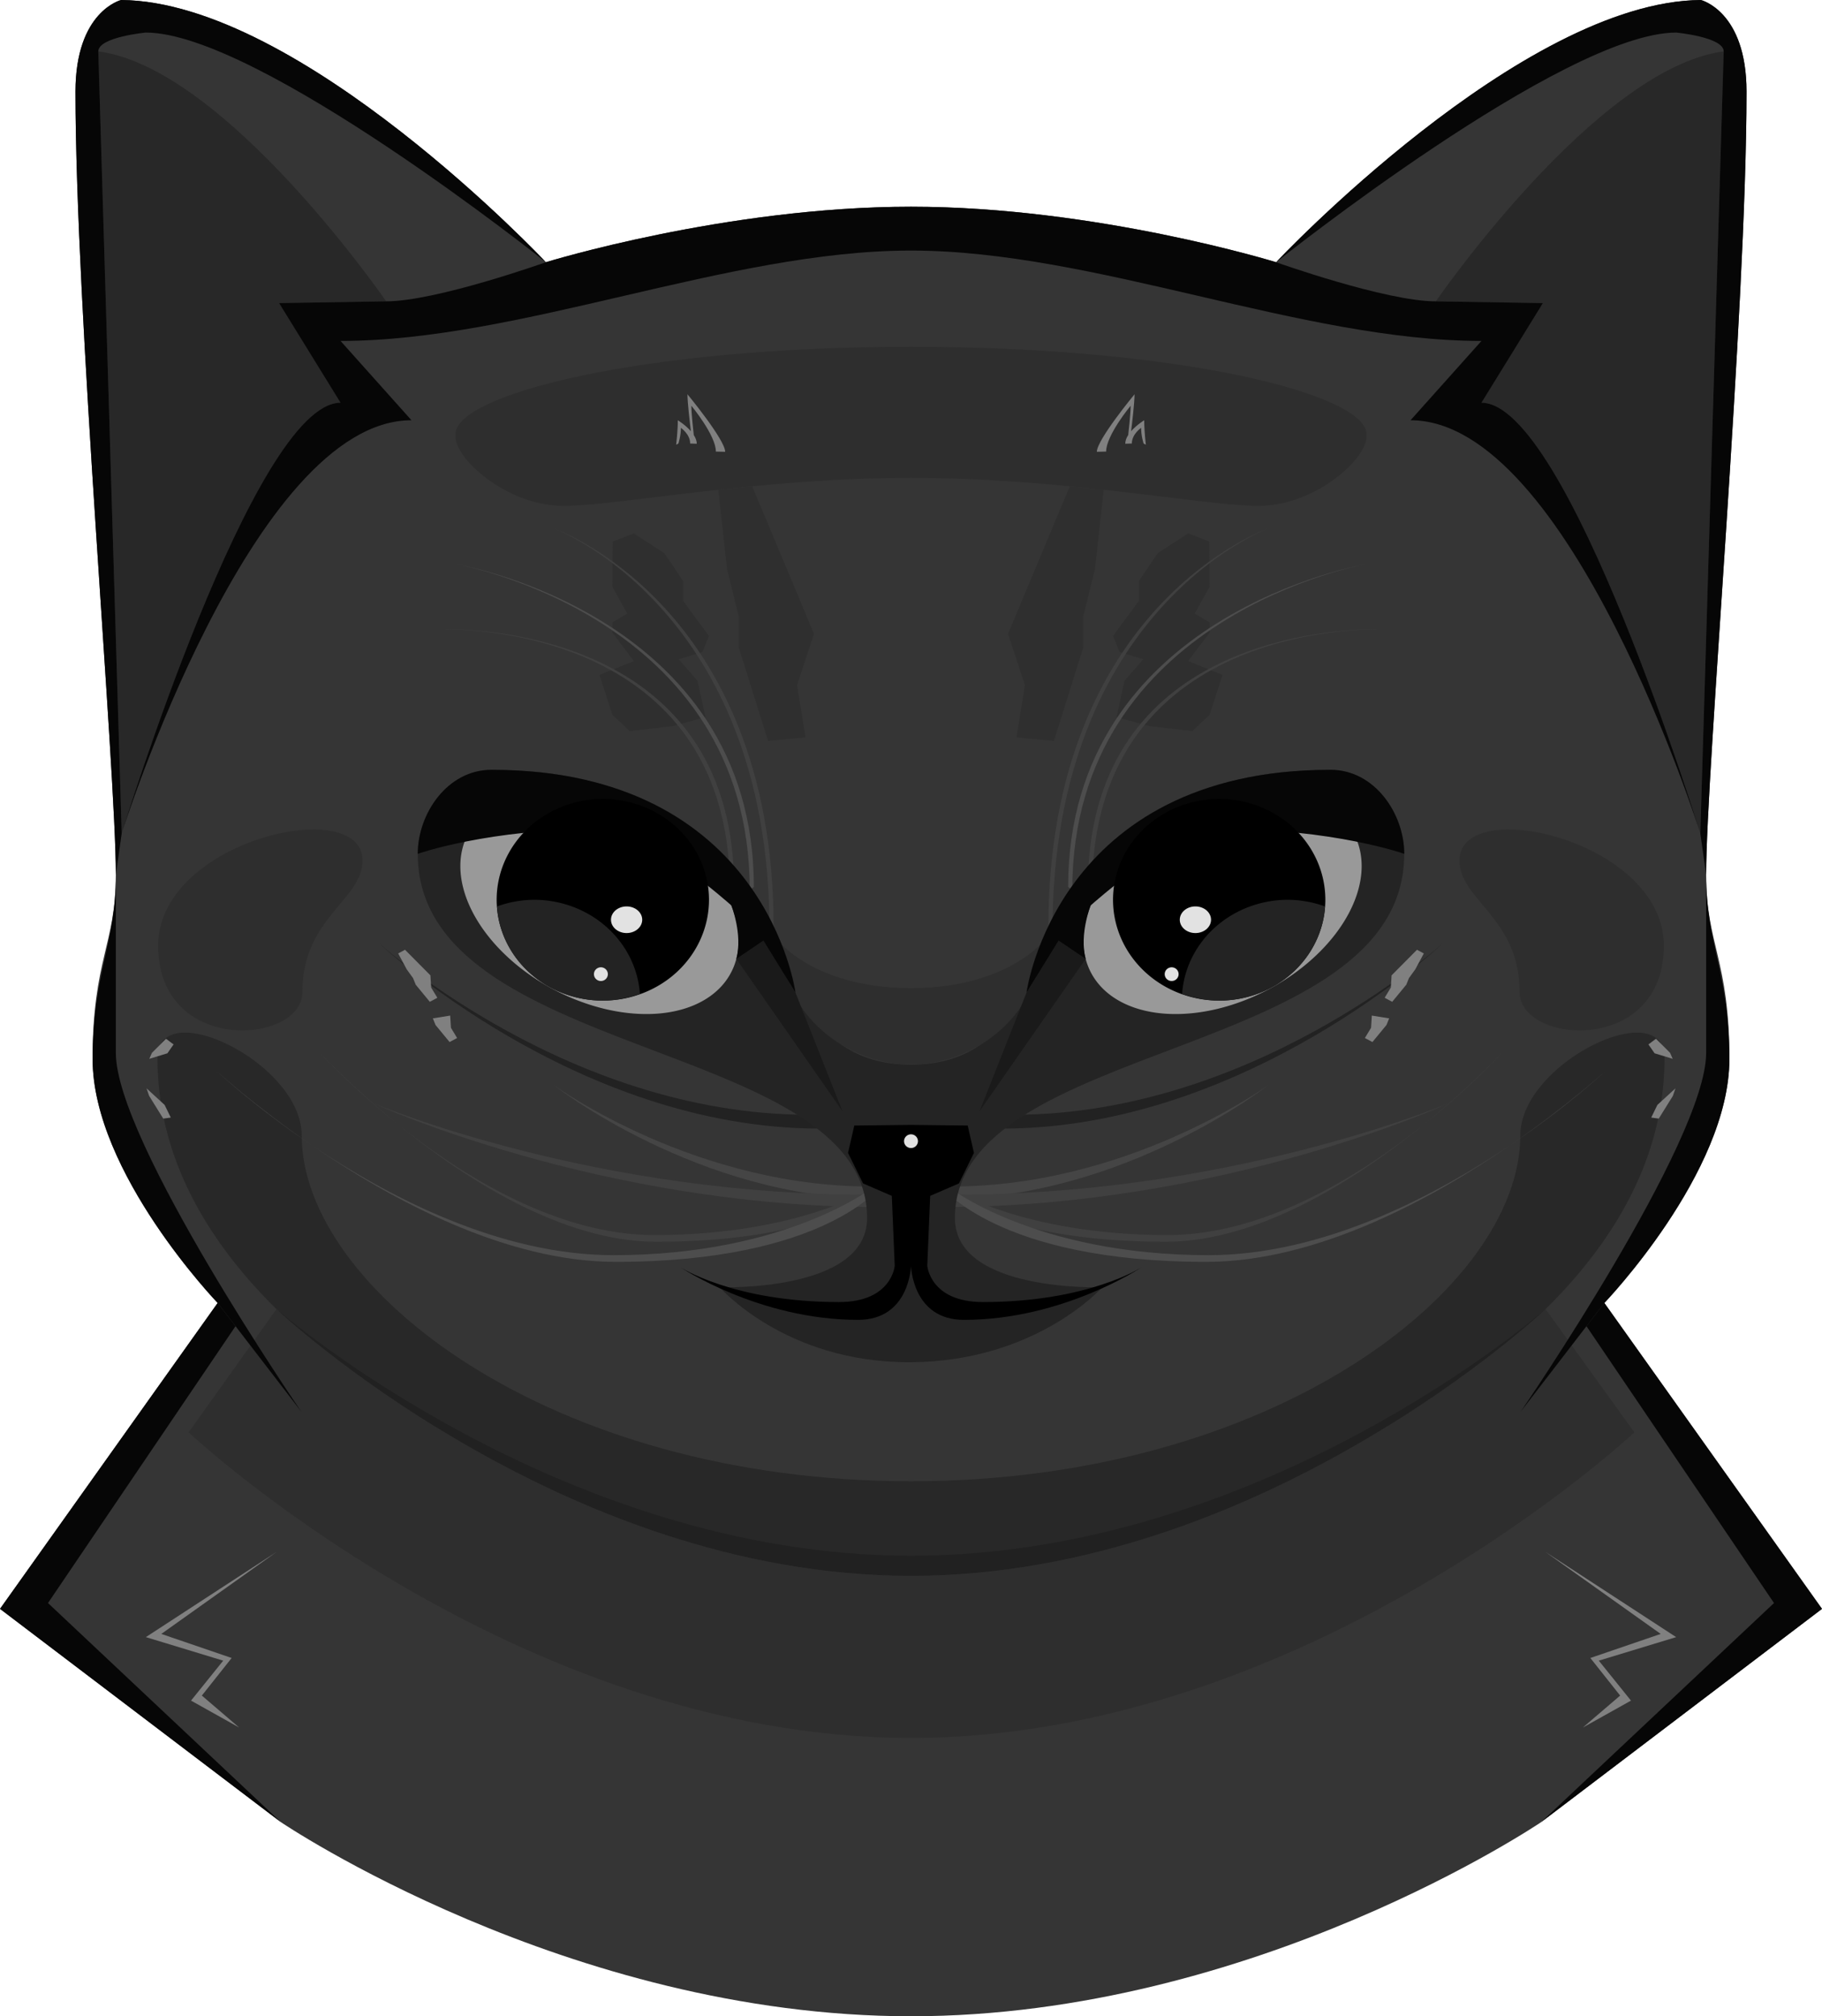 <svg xmlns="http://www.w3.org/2000/svg" viewBox="0 0 158.75 175.664">
  <path fill="#353535" fill-rule="evenodd" d="M10.553 0S6.576.964 6.576 7.98c0 19.073 3.518 59.149 3.518 68.227 0 6.119-2.025 7.377-2.025 16.06 0 9.931 10.895 21.252 10.895 21.252L0 140.17l24.47 18.58s24.956 16.914 54.905 16.914 54.905-16.914 54.905-16.914l24.47-18.58-18.964-26.651s10.895-11.32 10.895-21.252c0-8.683-2.025-9.941-2.025-16.06 0-9.078 3.518-49.154 3.518-68.228 0-7.015-3.977-7.979-3.977-7.979-15.65.13-37.011 22.844-37.011 22.844S95.525 18.01 79.375 18.01s-31.811 4.834-31.811 4.834S26.204.131 10.553 0z"/>
  <path fill="#404040" fill-rule="evenodd" d="M27.727 91.568s2.711 3.014 6.987 6.427c-4.234-3.438-6.987-6.427-6.987-6.427zm103.296 0s-2.753 2.989-6.987 6.427c4.276-3.413 6.987-6.427 6.987-6.427zM34.829 98.09c5.758 4.656 14.215 10.096 22.346 10.096 15.413 0 19.563-4.83 19.563-4.83l-.453-.009s-6.367 4.255-19.278 4.255c-8.372 0-16.59-5.073-22.178-9.512zm89.092 0c-5.588 4.44-13.806 9.512-22.178 9.512-12.91 0-19.278-4.255-19.278-4.255l-.453.008s4.15 4.831 19.563 4.831c8.131 0 16.589-5.44 22.346-10.095z"/>
  <path fill="#282828" fill-rule="evenodd" d="M16.144 89.964c-1.43-.007-2.423.654-2.423 2.234 0 28.968 49.067 45.095 65.654 45.095v-8.24c-31.574 0-53.088-16.832-53.088-30.136 0-4.555-6.492-8.936-10.143-8.953zm126.462 0c-3.651.017-10.143 4.398-10.143 8.953 0 13.304-21.513 30.136-53.088 30.136v8.24c16.587 0 65.654-16.127 65.654-45.095 0-1.58-.994-2.241-2.423-2.234z"/>
  <path fill="#222" fill-rule="evenodd" d="M33.043 82.191s17.07 16.135 38.38 16.135v-1.217c-21.42.488-38.38-14.918-38.38-14.918zm92.664 0S108.748 97.597 87.328 97.11v1.217c21.31 0 38.379-16.135 38.379-16.135z"/>
  <path fill="#454545" fill-rule="evenodd" d="M48.292 94.57s12.586 9.891 28.3 9.891v-1.097c-15.795.3-28.3-8.794-28.3-8.794zm62.167 0s-12.506 9.094-28.3 8.794v1.097c15.713 0 28.3-9.891 28.3-9.891z"/>
  <path fill="#404040" fill-rule="evenodd" d="M32.6 96.148s19.565 9.014 43.992 9.014v-1.096c-24.553.299-43.993-7.918-43.993-7.918zm93.551 0s-19.44 8.217-43.993 7.918v1.096c24.427 0 43.993-9.014 43.993-9.014z"/>
  <path fill="#4d4d4d" fill-rule="evenodd" d="M18.882 93.321s3.223 3.04 8.31 6.47c-5.035-3.456-8.31-6.47-8.31-6.47zm120.987 0s-3.248 2.987-8.243 6.423c5.045-3.41 8.243-6.423 8.243-6.423zm-8.243 6.423c-6.6 4.463-16.364 9.61-26.322 9.61-15.24 0-22.757-6.008-22.757-6.008l-.535.008s4.9 6.584 23.094 6.584c9.668 0 19.72-5.516 26.52-10.193zm-104.361.098c6.797 4.656 16.78 10.096 26.38 10.096 18.194 0 23.093-6.584 23.093-6.584l-.535-.008s-7.517 6.008-22.757 6.008c-9.883 0-19.584-5.073-26.181-9.512z"/>
  <path fill="#2e2e2e" fill-rule="evenodd" d="M79.375 30.214c-23.445 0-39.687 4.134-39.687 7.615-.28 1.948 4.373 6.244 9.405 6.244 4.79 0 16.718-2.437 30.282-2.437zm0 0v11.422c13.564 0 25.493 2.437 30.282 2.437 5.032 0 9.685-4.296 9.405-6.244 0-3.481-16.242-7.615-39.687-7.615z"/>
  <path fill="#282828" fill-rule="evenodd" d="m8.565 4.477 2.037 68.131s11.537-37.52 19.068-37.52l-5.353-8.681 9.33-.152S19.666 5.93 8.565 4.477zm141.62 0c-11.1 1.454-25.081 21.778-25.081 21.778l9.329.152-5.353 8.68c7.53 0 19.068 37.521 19.068 37.521z"/>
  <path fill="#242424" fill-rule="evenodd" d="M42.823 67.07c-3.864 0-6.424 3.846-6.424 7.321 0 18.018 39.152 16.097 39.152 31.732 0 6.492-12.846 6.025-12.846 6.025s5.715 6.606 16.67 6.534c10.955-.073 16.67-6.534 16.67-6.534s-12.846.467-12.846-6.025c0-15.635 39.152-13.714 39.152-31.732 0-3.475-2.56-7.322-6.424-7.322-28.287 0-20.564 25.686-36.551 25.686v.004l-.001-.004c-15.987 0-8.265-25.686-36.552-25.686z"/>
  <path fill="#999" d="M47.594 69.077a12.95 8.497 27.78 0 0-7.484 6.38 12.95 8.497 27.78 0 0 12.123 12.327 12.95 8.497 27.78 0 0 12.123-5.828A12.95 8.497 27.78 0 0 52.233 69.63a12.95 8.497 27.78 0 0-4.64-.553zm63.563 0a8.497 12.95 62.22 0 0-4.64.553 8.497 12.95 62.22 0 0-12.123 12.326 8.497 12.95 62.22 0 0 12.123 5.828 8.497 12.95 62.22 0 0 12.123-12.326 8.497 12.95 62.22 0 0-7.483-6.38z"/>
  <path fill="#060606" fill-rule="evenodd" d="M79.375 18.01c-16.15 0-31.81 4.834-31.81 4.834s-9.559 3.41-13.918 3.41l-9.33.153 5.353 8.68c-7.53 0-19.068 37.521-19.068 37.521s11.382-35.994 25.249-35.994l-6.18-6.91c15.656 0 33.742-7.874 49.704-7.874 15.962 0 34.048 7.874 49.705 7.874l-6.18 6.91c13.866 0 25.248 35.994 25.248 35.994s-11.537-37.52-19.068-37.52l5.353-8.681-9.33-.152c-4.359 0-13.917-3.41-13.917-3.41S95.525 18.01 79.375 18.01z"/>
  <path fill-rule="evenodd" d="m79.375 98.005-4.94.054-.545 2.387 1.308 2.657 2.505 1.085.254 6.084s-.237 3.167-4.854 3.167c-9.22 0-13.845-3.044-13.845-3.044s6.868 4.596 15.505 4.596c4.51 0 4.612-4.719 4.612-4.719zm0 0v12.267s.103 4.72 4.612 4.72c8.637 0 15.504-4.597 15.504-4.597s-4.624 3.044-13.844 3.044c-4.617 0-4.854-3.167-4.854-3.167l.254-6.084 2.505-1.085 1.308-2.657-.545-2.387z"/>
  <path fill="#2e2e2e" fill-rule="evenodd" d="M24.089 114.05s24.589 23.243 55.286 23.243c30.697 0 55.287-23.242 55.287-23.242l7.741 10.744s-28.447 26.62-63.028 26.62c-34.58 0-62.939-26.62-62.939-26.62z"/>
  <path fill="#2f2f2f" fill-rule="evenodd" d="m65.537 42.364-2.955.306.764 6.9 1.01 4.087v2.724l2.568 8.172 3.26-.315-.736-4.551 1.474-4.459zm27.676 0-5.384 12.864 1.473 4.459-.737 4.551 3.262.315 2.567-8.172v-2.724l1.01-4.086.764-6.901z"/>
  <path fill="#060606" fill-rule="evenodd" d="M10.553 0S6.576.964 6.576 7.98c0 19.073 3.518 59.148 3.518 68.227l.508-3.599L8.565 4.477c0-1.251 4.139-1.64 4.139-1.64 9.791 0 34.86 20.007 34.86 20.007S26.204.131 10.553 0zm137.644 0c-15.65.13-37.01 22.844-37.01 22.844s25.068-20.006 34.86-20.006c0 0 4.138.388 4.138 1.639l-2.037 68.131.508 3.599c0-9.079 3.518-49.154 3.518-68.228 0-7.015-3.977-7.979-3.977-7.979z"/>
  <path fill="#2f2f2f" fill-rule="evenodd" d="m55.221 46.473-1.835.71-.032 3.94 1.299 2.335-1.299.768v.895l1.88 2.472-3.001 1.21 1.121 3.472 1.51 1.42 3.698-.421 2.905-.79-.687-3.155-1.637-1.894 2.06-.631.57-1.396-2.248-3.047v-1.725l-1.638-2.437zm48.308 0-2.666 1.726-1.638 2.437v1.725l-2.249 3.047.571 1.396 2.06.631-1.637 1.894-.687 3.156 2.905.789 3.698.42 1.51-1.42 1.121-3.471-3-1.21 1.879-2.472v-.895l-1.298-.768 1.298-2.335-.032-3.94z"/>
  <path fill="#060606" fill-rule="evenodd" d="M148.656 76.207v15.534c0 7.69-16.153 31.24-16.153 31.24l7.283-9.462s10.895-11.363 10.895-21.252c0-7.51-2.025-9.941-2.025-16.06z"/>
  <path fill="#4d4d4d" fill-rule="evenodd" d="M39.676 49.135s25.646 4.469 25.646 28.381l.36-.238c0-23.82-26.006-28.143-26.006-28.143zm79.399 0s-26.007 4.323-26.007 28.143l.36.238c0-23.912 25.647-28.381 25.647-28.381z"/>
  <path fill="#404040" fill-rule="evenodd" d="M39.07 54.81c-.711-.01-1.117.012-1.117.012s25.646-1.218 25.646 22.694l.36-.238c0-20.842-19.911-22.404-24.89-22.468zm80.61 0c-4.977.064-24.89 1.626-24.89 22.468l.361.238c0-23.912 25.647-22.694 25.647-22.694s-.406-.021-1.118-.012z"/>
  <path fill="#404040" fill-rule="evenodd" d="M48.292 46.057s18.753 7 18.753 34.965l.36-.238c0-28.063-19.113-34.727-19.113-34.727zm62.167 0s-19.114 6.664-19.114 34.727l.36.238c0-27.965 18.754-34.965 18.754-34.965z"/>
  <path fill="gray" fill-rule="evenodd" d="m35.288 82.746-.594.322.741 1.381.556.77.23.57 1.226 1.491.658-.35-.537-.89-.067-1.064zm88.174 0-2.213 2.23-.066 1.063-.538.891.658.35 1.227-1.49.229-.572.556-.769.741-1.381zm-84.238 5.735-1.51.243.23.572 1.227 1.49.658-.35-.538-.89zm80.302 0-.066 1.064-.538.891.657.35 1.228-1.49.229-.572zm-105.06 2.02-1.227 1.224-.23.522 1.577-.48.537-.773zm129.819 0-.658.493.537.774 1.577.479-.23-.522zM12.767 94.82l.23.662 1.226 1.975.658-.09-.538-1.103zm133.216 0-1.576 1.444-.538 1.103.658.09 1.227-1.975zM59.898 34.35c0 .72.2 2.424.299 3.219-.485-.556-1.14-.955-1.14-.955 0 .953-.143 2.134-.143 2.134l.196-.11s.216-.645.216-1.362c0 0 .808.547.808 1.365l.574.02c0-.265-.108-.527-.267-.771l.006-.003s-.208-1.82-.208-2.538c0 0 2.136 2.576 2.136 3.993l.809.02c0-1.04-3.285-5.011-3.285-5.011zm38.954 0s-3.285 3.97-3.285 5.012l.809-.02c0-1.417 2.136-3.994 2.136-3.994 0 .718-.209 2.538-.209 2.538l.006.003c-.16.244-.266.507-.266.771l.573-.02c0-.817.809-1.365.809-1.365 0 .718.215 1.363.215 1.363l.197.11s-.143-1.181-.143-2.134c0 0-.655.4-1.14.955.098-.795.298-2.499.298-3.219z"/>
  <path fill="#2e2e2e" fill-rule="evenodd" d="M68.114 82.29c0 5.996 5.58 10.465 11.261 10.465v-6.664c-7.953 0-11.261-3.8-11.261-3.8zm22.522 0s-3.308 3.801-11.26 3.801v6.664c5.681 0 11.26-4.47 11.26-10.465z"/>
  <path fill="#1a1a1a" fill-rule="evenodd" d="m66.516 81.948-2.36 1.596L73.4 96.81 69.31 86.48zm25.719 0-2.796 4.532-4.089 10.33 9.244-13.266z"/>
  <path fill="#2e2e2e" fill-rule="evenodd" d="M27.457 72.272c-5.26-.078-13.676 3.794-13.676 10.119 0 9.565 12.566 8.603 12.566 4.042 0-6.492 5.24-8.01 5.24-11.464 0-1.81-1.739-2.661-4.13-2.697zm103.836 0c-2.391.036-4.13.888-4.13 2.697 0 3.455 5.24 4.972 5.24 11.464 0 4.561 12.566 5.523 12.566-4.042 0-6.325-8.416-10.197-13.676-10.119z"/>
  <path fill="#060606" fill-rule="evenodd" d="M42.823 67.07c-3.864 0-6.423 3.846-6.423 7.321 0 0 6.093-2.187 16.123-2.187 3.748 0 11.196 6.679 11.196 6.679s1.005 2.505.437 4.66l2.36-1.595 2.795 4.532s-2.56-19.41-26.488-19.41zm73.104 0c-23.929 0-26.488 19.41-26.488 19.41l2.796-4.532 2.36 1.596c-.569-2.156.436-4.661.436-4.661s7.448-6.679 11.196-6.679c10.03 0 16.124 2.187 16.124 2.187 0-3.475-2.56-7.322-6.424-7.322zM10.094 76.207v15.534c0 7.69 16.153 31.24 16.153 31.24l-7.282-9.462S8.069 102.156 8.069 92.267c0-7.51 2.025-9.941 2.025-16.06z"/>
  <path fill="#212121" fill-rule="evenodd" d="M24.089 114.05s24.589 23.243 55.286 23.243c30.697 0 55.287-23.242 55.287-23.242s-24.428 21.49-55.287 21.49c-30.622 0-55.286-21.49-55.286-21.49z"/>
  <path d="M52.523 69.61a9.25 8.783 0 0 0-9.25 8.782 9.25 8.783 0 0 0 9.25 8.783 9.25 8.783 0 0 0 9.25-8.783 9.25 8.783 0 0 0-9.25-8.783zm53.704 0a9.25 8.783 0 0 0-9.25 8.782 9.25 8.783 0 0 0 9.25 8.783 9.25 8.783 0 0 0 9.25-8.783 9.25 8.783 0 0 0-9.25-8.783z"/>
  <path fill="#232323" d="M46.548 78.392a9.25 8.783 0 0 0-3.253.584 9.25 8.783 0 0 0 9.228 8.199 9.25 8.783 0 0 0 3.232-.578 9.25 8.783 0 0 0-9.207-8.205zm65.654 0a9.25 8.783 0 0 0-9.207 8.205 9.25 8.783 0 0 0 3.232.578 9.25 8.783 0 0 0 9.228-8.199 9.25 8.783 0 0 0-3.253-.584z"/>
  <path fill="#e2e2e2" d="M54.596 78.971a1.36 1.16 0 0 0-1.361 1.16 1.36 1.16 0 0 0 1.36 1.16 1.36 1.16 0 0 0 1.361-1.16 1.36 1.16 0 0 0-1.36-1.16zm49.559 0a1.36 1.16 0 0 0-1.361 1.16 1.36 1.16 0 0 0 1.36 1.16 1.36 1.16 0 0 0 1.362-1.16 1.36 1.16 0 0 0-1.361-1.16zm-51.799 5.304a.606.597 0 0 0-.606.597.606.597 0 0 0 .606.597.606.597 0 0 0 .606-.597.606.597 0 0 0-.606-.597zm49.73 0a.606.597 0 0 0-.606.597.606.597 0 0 0 .606.597.606.597 0 0 0 .606-.597.606.597 0 0 0-.606-.597zM79.375 98.827a.602.602 0 0 0-.606.597c0 .33.271.597.606.597a.602.602 0 0 0 .606-.597.602.602 0 0 0-.606-.597z"/>
  <path fill="#060606" fill-rule="evenodd" d="M18.964 113.519 0 140.17l24.47 18.58-20.288-19.088 16.34-24.12zm120.822 0-1.558 2.023 16.34 24.12-20.288 19.088 24.47-18.58z"/>
  <path fill="gray" fill-rule="evenodd" d="m12.707 142.632 6.741 2.05-2.804 3.481 4.19 2.343-3.247-2.782 2.597-3.274-6.13-2.097 10.035-7.138-11.382 7.417zM146.043 142.632l-6.741 2.05 2.804 3.481-4.19 2.343 3.247-2.782-2.597-3.274 6.13-2.097-10.035-7.138 11.382 7.417z"/>
</svg>
